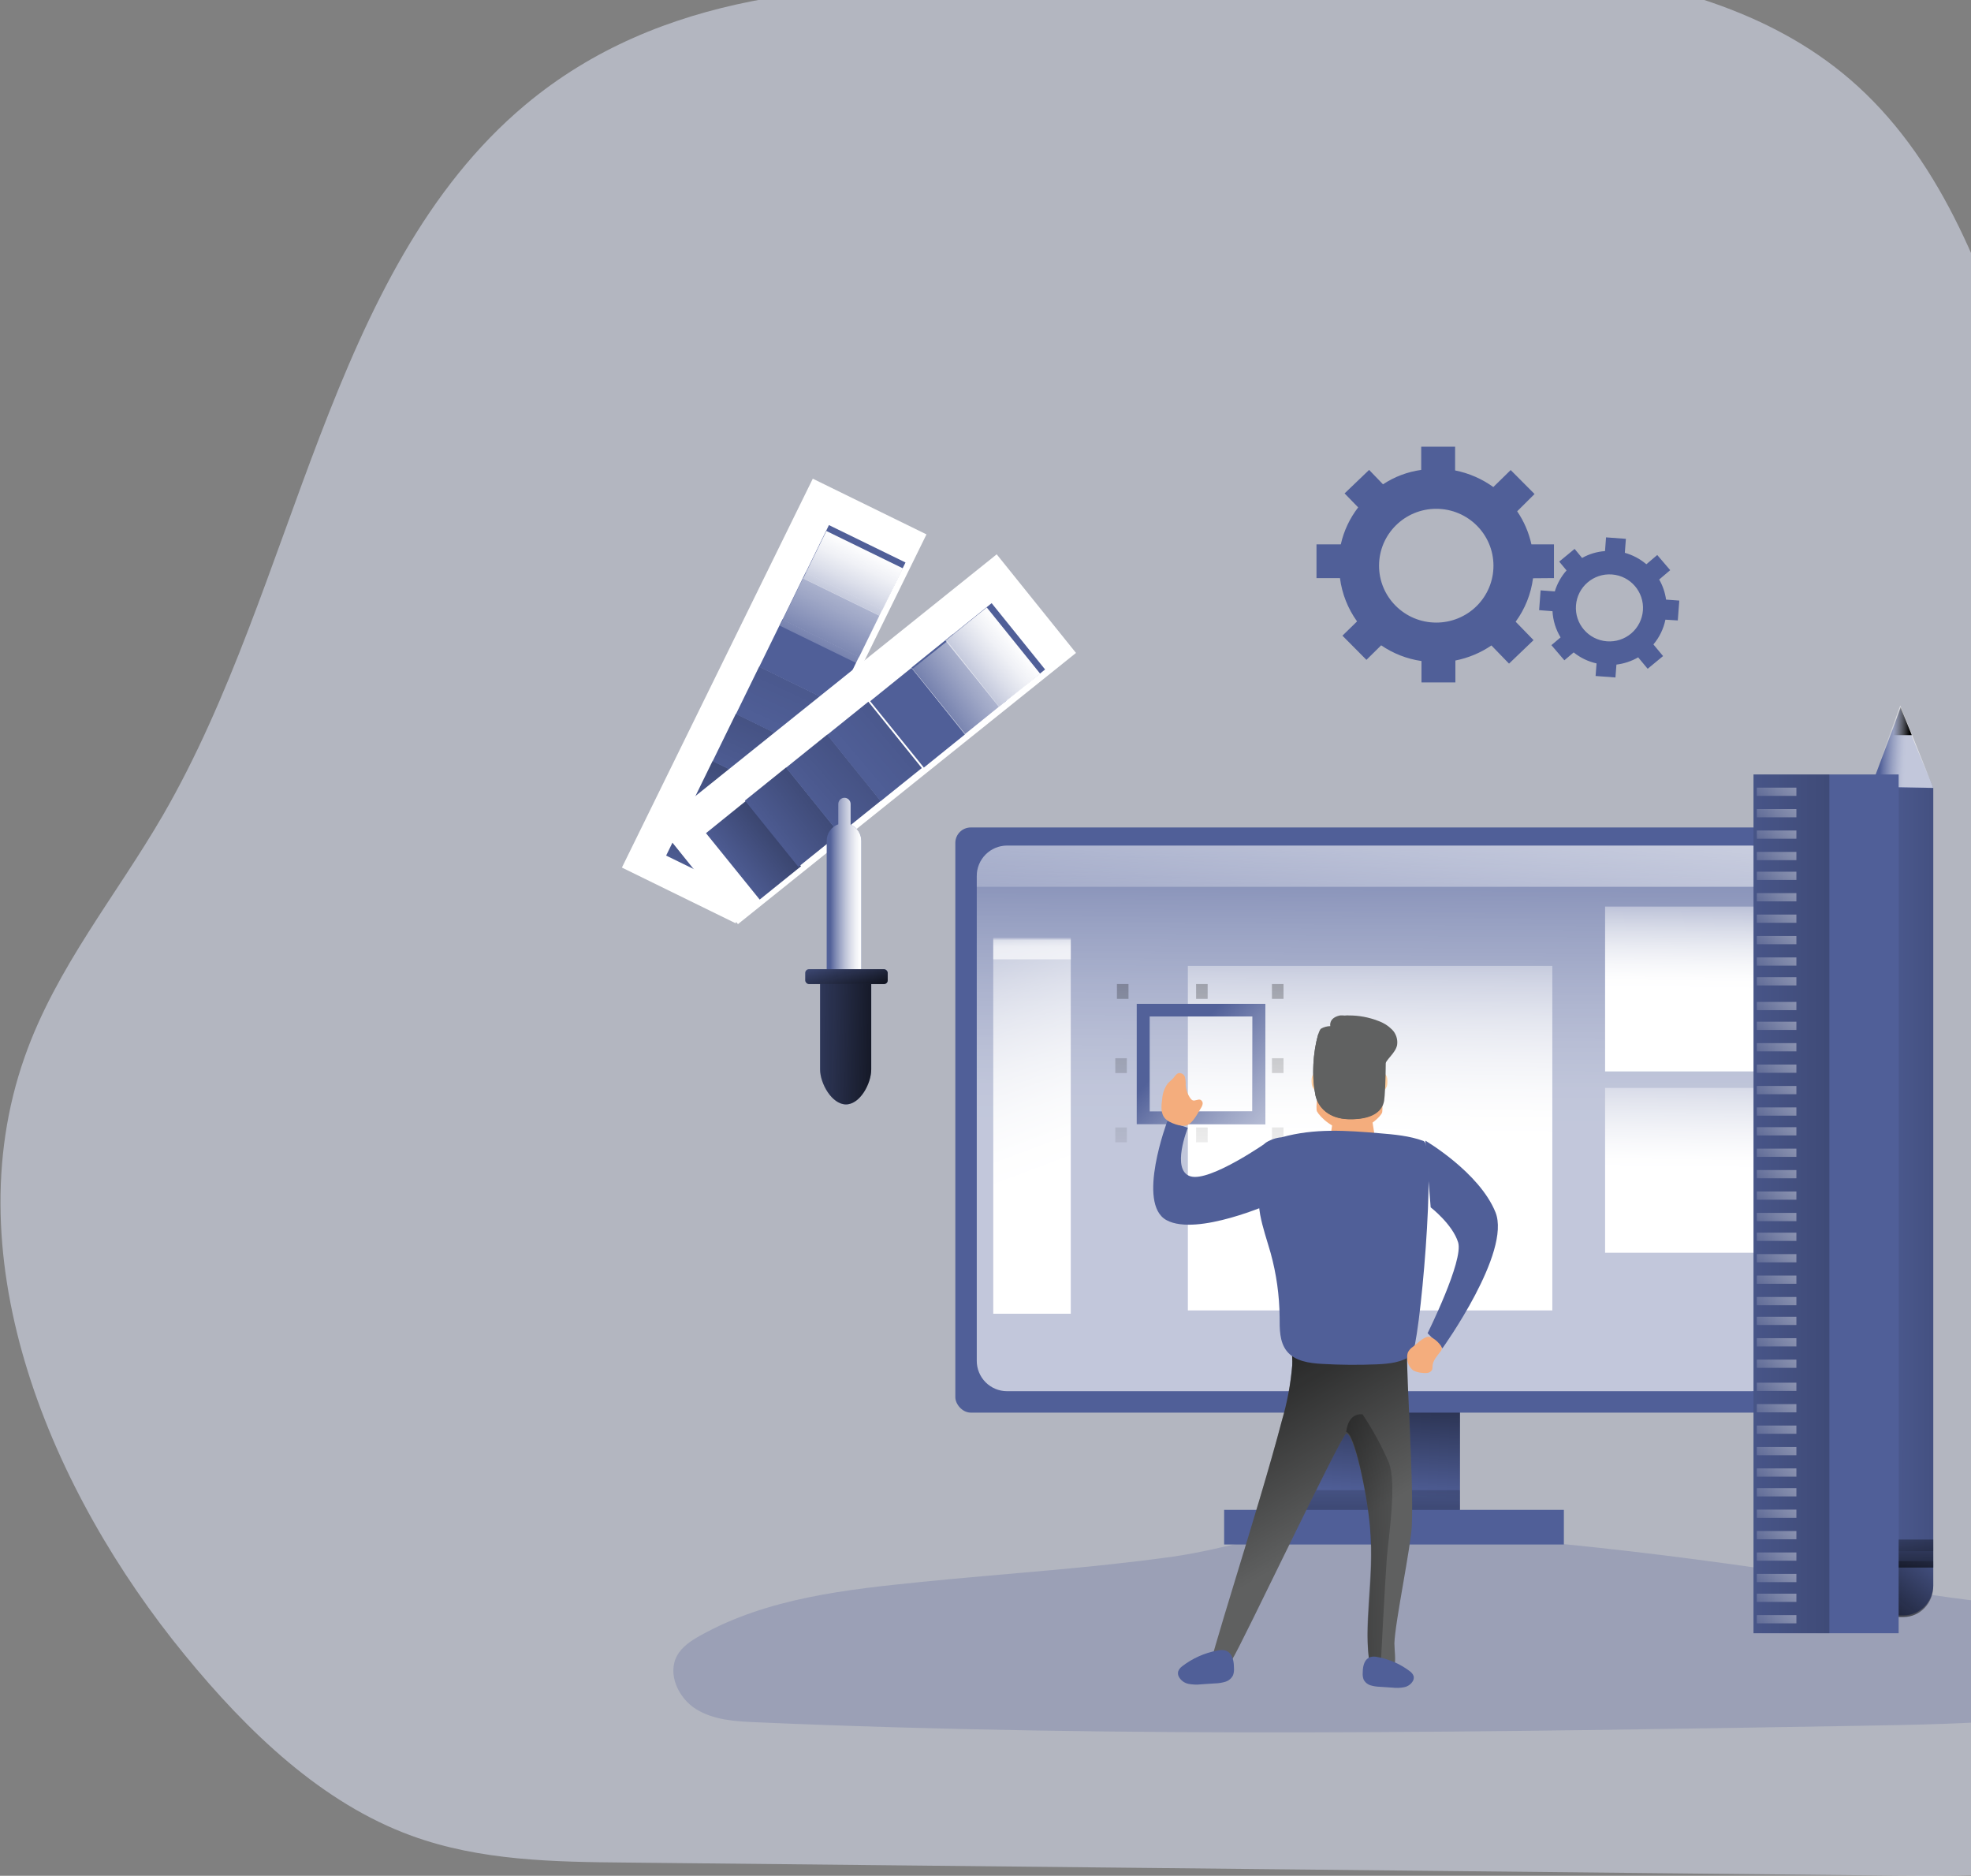 <svg width="1196" height="1138" viewBox="0 0 1196 1138" fill="none" xmlns="http://www.w3.org/2000/svg">
<rect x="0" y="0" width="1196" height="1138" fill="#808080" stroke="none"/>
<path opacity="0.5" d="M318.635 63.694C198.697 164.217 180.111 354.298 98.881 494.527C70.604 543.322 34.067 586.992 15.004 641.123C-28.762 765.026 31.472 905.572 112.093 1003.98C150.536 1050.93 195.44 1093.94 249.77 1113.72C291.55 1128.94 336.348 1129.57 380.325 1129.97L1150.79 1137.9C1236.81 1138.77 1332.39 1135.62 1394.24 1069.21C1436.87 1023.48 1454.18 956.692 1468.88 892.944C1486.93 814.613 1503.3 729.546 1475.2 654.94C1443.11 569.582 1361.96 521.21 1311.55 447.555C1229.74 328.223 1231.62 147.731 1127.44 52.466C1078.8 8.004 1014.62 -9.432 952.083 -18.15C834.184 -34.609 722.506 -3.541 606.725 -7.873C507.756 -11.572 400.739 -5.126 318.635 63.694Z" fill="#E7ECFF"/>
<path opacity="0.24" d="M560.078 959.613C513.629 964.283 465.755 969.419 424.881 992.264C419.41 995.328 413.856 998.942 410.837 1004.46C404.78 1015.55 411.655 1030.18 422.324 1036.86C432.993 1043.53 446.156 1044.29 458.712 1044.84C682.279 1054.59 906.181 1050.76 1129.94 1046.96C1194.92 1045.86 1260.92 1044.59 1323.19 1025.72C1334.39 1022.34 1346.69 1017.26 1350.9 1006.21C1356.42 991.757 1343.84 975.737 1329.17 971.236C1314.5 966.735 1298.84 970.095 1283.66 972.06C1230.97 978.886 1177.81 968.446 1125.35 960.099C1022.64 943.784 916.075 930.512 812.047 928.039C776.581 927.215 746.293 939.515 711.582 944.376C661.465 951.434 610.467 954.541 560.078 959.613Z" fill="#505F98"/>
<path d="M377.369 526.326L493.198 290.408L562.185 324.19L446.355 560.108L377.369 526.326Z" fill="white"/>
<path d="M404.214 519.055L418.327 490.22L464.792 512.903L450.678 541.738L404.214 519.055Z" fill="#505F98"/>
<path d="M404.214 519.055L418.327 490.22L464.792 512.903L450.678 541.738L404.214 519.055Z" fill="url(#paint0_linear_108_1327)"/>
<path d="M418.329 490.445L432.443 461.61L478.907 484.293L464.794 513.128L418.329 490.445Z" fill="#505F98"/>
<path d="M418.329 490.445L432.443 461.61L478.907 484.293L464.794 513.128L418.329 490.445Z" fill="url(#paint1_linear_108_1327)"/>
<path d="M432.426 461.826L446.54 432.991L493.004 455.674L478.89 484.509L432.426 461.826Z" fill="#505F98"/>
<path d="M432.426 461.826L446.54 432.991L493.004 455.674L478.89 484.509L432.426 461.826Z" fill="url(#paint2_linear_108_1327)"/>
<path d="M446.563 433.237L460.676 404.402L507.14 427.085L493.027 455.92L446.563 433.237Z" fill="#505F98"/>
<path d="M446.563 433.237L460.676 404.402L507.14 427.085L493.027 455.92L446.563 433.237Z" fill="url(#paint3_linear_108_1327)"/>
<path d="M460.668 404.599L474.782 375.764L521.246 398.447L507.133 427.282L460.668 404.599Z" fill="#505F98"/>
<path d="M474.784 376.01L488.897 347.175L535.362 369.858L521.248 398.693L474.784 376.01Z" fill="#505F98"/>
<path d="M488.881 347.391L502.994 318.556L549.458 341.239L535.345 370.074L488.881 347.391Z" fill="#505F98"/>
<path d="M473.196 379.598L487.309 350.763L533.774 373.446L519.66 402.281L473.196 379.598Z" fill="url(#paint4_linear_108_1327)"/>
<path d="M487.321 350.97L501.434 322.135L547.898 344.817L533.785 373.652L487.321 350.97Z" fill="url(#paint5_linear_108_1327)"/>
<rect x="787.837" y="844" width="98.068" height="82" fill="#505F98"/>
<rect x="787.837" y="844" width="98.068" height="82" fill="url(#paint6_linear_108_1327)"/>
<rect x="579.693" y="502" width="518.359" height="355" rx="9.37" fill="#505F98"/>
<path opacity="0.65" d="M1081.04 531.438V825.562C1081.06 830.443 1079.13 835.129 1075.69 838.588C1072.25 842.047 1067.58 843.994 1062.7 844H611.039C606.165 843.989 601.494 842.04 598.056 838.582C594.617 835.125 592.691 830.441 592.702 825.562V531.438C592.691 526.559 594.617 521.875 598.056 518.418C601.494 514.96 606.165 513.011 611.039 513H1062.7C1067.58 513.006 1072.25 514.953 1075.69 518.412C1079.13 521.871 1081.06 526.557 1081.04 531.438Z" fill="url(#paint7_linear_108_1327)"/>
<rect x="742.806" y="916" width="206.143" height="21" fill="#505F98"/>
<rect x="787.837" y="904" width="98.068" height="12" fill="url(#paint8_linear_108_1327)"/>
<path fill-rule="evenodd" clip-rule="evenodd" d="M942.945 330.241V350.715L930.235 350.819C928.999 360.346 925.375 369.41 919.697 377.181L930.552 388.351L915.672 402.6L904.986 391.578C898.397 396.062 890.962 399.17 883.13 400.714V414H862.559V401.029C853.774 399.76 845.402 396.497 838.089 391.494L829.153 400.316L814.589 385.647L823.462 376.993C817.876 369.219 814.313 360.191 813.092 350.715H798.845V330.241H813.598C815.427 322.093 819.024 314.441 824.136 307.819L815.896 299.332L830.776 285.082L839.206 293.82C846.176 289.214 854.1 286.228 862.39 285.082V271H882.961V285.396C891.33 287.055 899.239 290.493 906.145 295.476L916.683 285.166L931.163 299.709L920.625 310.187C924.756 316.267 927.689 323.073 929.266 330.241H942.945ZM836.803 343.15C836.78 362.211 852.303 377.682 871.474 377.705C880.686 377.733 889.529 374.113 896.051 367.644C902.572 361.176 906.235 352.392 906.229 343.233C906.253 324.172 890.73 308.701 871.559 308.678C852.387 308.655 836.827 324.088 836.803 343.15Z" fill="#505F98"/>
<path fill-rule="evenodd" clip-rule="evenodd" d="M1019 364.354L1018.08 376.396L1010.57 375.938C1009.44 381.475 1006.94 386.641 1003.28 390.958L1009.15 398.021L999.798 405.729L994.039 398.792C989.984 401.13 985.498 402.625 980.85 403.188L980.245 411L968.204 410.104L968.788 402.479C963.703 401.344 958.947 399.056 954.89 395.792L949.256 400.583L941.388 391.396L946.96 386.688C944.032 381.876 942.346 376.414 942.056 370.792L933.938 370.167L934.836 358.146L943.454 358.792C944.878 354.085 947.305 349.743 950.57 346.062L946.125 340.708L955.474 333L960.003 338.5C964.274 336.095 969.029 334.672 973.922 334.333L974.548 326L986.589 326.896L985.942 335.375C990.749 336.714 995.207 339.081 999.005 342.312L1005.62 336.708L1013.47 345.896L1006.79 351.583C1008.96 355.339 1010.37 359.477 1010.96 363.771L1019 364.354ZM956.3 367.243C955.445 378.436 963.837 388.203 975.049 389.062C980.443 389.487 985.784 387.747 989.889 384.228C993.994 380.708 996.524 375.7 996.919 370.312C997.761 359.119 989.358 349.361 978.146 348.514C966.934 347.666 957.155 356.05 956.3 367.243Z" fill="#505F98"/>
<path d="M1173.1 477.966V961.819C1173.07 971.846 1165.02 979.966 1155.09 980H1153.01C1143.09 979.954 1135.08 971.827 1135.08 961.819V477.966L1153.16 430L1173.1 477.966Z" fill="#505F98"/>
<rect x="1152.09" y="478" width="21.015" height="463" fill="url(#paint9_linear_108_1327)"/>
<path opacity="0.65" d="M1173.1 478L1135.08 477.269L1146.8 445.204L1153.08 428L1159.98 445.204L1173.1 478Z" fill="url(#paint10_linear_108_1327)"/>
<path d="M1160.09 446H1147.09L1153.28 429L1160.09 446Z" fill="url(#paint11_linear_108_1327)"/>
<rect x="1133.08" y="934" width="40.028" height="17" fill="url(#paint12_linear_108_1327)"/>
<path d="M1173.1 947V962.38C1173.07 972.649 1165.02 980.965 1155.09 981H1153.01C1143.09 980.953 1135.08 972.63 1135.08 962.38V947H1173.1Z" fill="url(#paint13_linear_108_1327)"/>
<path d="M1081.04 531.513V538H592.702V531.513C592.691 526.614 594.617 521.912 598.056 518.44C601.495 514.968 606.166 513.011 611.041 513H1062.7C1067.58 513.006 1072.25 514.961 1075.69 518.434C1079.13 521.907 1081.06 526.613 1081.04 531.513Z" fill="url(#paint14_linear_108_1327)"/>
<rect x="602.709" y="570" width="47.033" height="227" fill="url(#paint15_linear_108_1327)"/>
<rect x="720.791" y="586" width="221.153" height="209" fill="url(#paint16_linear_108_1327)"/>
<rect x="771.826" y="684" width="7.005" height="9" fill="url(#paint17_linear_108_1327)"/>
<rect x="771.826" y="642" width="7.005" height="9" fill="url(#paint18_linear_108_1327)"/>
<rect x="676.76" y="684" width="7.005" height="9" fill="url(#paint19_linear_108_1327)"/>
<rect x="676.76" y="642" width="7.005" height="9" fill="url(#paint20_linear_108_1327)"/>
<rect x="771.826" y="597" width="7.005" height="9" fill="url(#paint21_linear_108_1327)"/>
<rect x="677.761" y="597" width="7.005" height="9" fill="url(#paint22_linear_108_1327)"/>
<rect x="725.794" y="597" width="7.005" height="9" fill="url(#paint23_linear_108_1327)"/>
<rect x="725.794" y="684" width="7.005" height="9" fill="url(#paint24_linear_108_1327)"/>
<path fill-rule="evenodd" clip-rule="evenodd" d="M689.769 682H767.823V609H689.769V682ZM759.961 674.282H697.631V616.656H759.961V674.282Z" fill="#505F98"/>
<path fill-rule="evenodd" clip-rule="evenodd" d="M689.769 682H767.823V609H689.769V682ZM759.961 674.282H697.631V616.656H759.961V674.282Z" fill="url(#paint25_linear_108_1327)"/>
<rect x="973.966" y="550" width="100.069" height="100" fill="url(#paint26_linear_108_1327)"/>
<rect x="973.966" y="660" width="100.069" height="100" fill="url(#paint27_linear_108_1327)"/>
<rect opacity="0.65" x="602.709" y="569" width="47.033" height="13" fill="url(#paint28_linear_108_1327)"/>
<path d="M399.673 500.827L604.801 336.293L652.914 396.118L447.785 560.652L399.673 500.827Z" fill="white"/>
<path d="M428.396 505.455L453.464 485.235L486.046 525.522L460.979 545.742L428.396 505.455Z" fill="#505F98"/>
<path d="M428.396 505.455L453.464 485.235L486.046 525.522L460.979 545.742L428.396 505.455Z" fill="url(#paint29_linear_108_1327)"/>
<path d="M452.014 485.689L477.047 465.56L509.481 505.79L484.449 525.919L452.014 485.689Z" fill="#505F98"/>
<path d="M452.014 485.689L477.047 465.56L509.481 505.79L484.449 525.919L452.014 485.689Z" fill="url(#paint30_linear_108_1327)"/>
<path d="M476.958 465.761L501.99 445.633L534.425 485.863L509.393 505.991L476.958 465.761Z" fill="#505F98"/>
<path d="M476.958 465.761L501.99 445.633L534.425 485.863L509.393 505.991L476.958 465.761Z" fill="url(#paint31_linear_108_1327)"/>
<path d="M501.886 445.847L526.918 425.718L559.353 465.948L534.321 486.077L501.886 445.847Z" fill="#505F98"/>
<path d="M501.886 445.847L526.918 425.718L559.353 465.948L534.321 486.077L501.886 445.847Z" fill="url(#paint32_linear_108_1327)"/>
<path d="M528.006 425.389L553.073 405.169L585.656 445.456L560.588 465.676L528.006 425.389Z" fill="#505F98"/>
<path d="M553.086 404.99L578.153 384.77L610.736 425.057L585.668 445.277L553.086 404.99Z" fill="#505F98"/>
<path d="M576.693 386.051L601.726 365.923L634.161 406.153L609.128 426.281L576.693 386.051Z" fill="#505F98"/>
<path d="M606.712 429.218L585.613 446L553.675 405.782L574.774 389L606.712 429.218Z" fill="url(#paint33_linear_108_1327)"/>
<path d="M573.736 388.648L598.768 368.519L631.203 408.749L606.171 428.878L573.736 388.648Z" fill="url(#paint34_linear_108_1327)"/>
<path d="M522.653 510.15V633H501.639V510.15C501.639 505.61 504.457 501.57 508.657 500.089V487.825C508.657 485.712 510.333 484 512.4 484C514.468 484 516.144 485.712 516.144 487.825V500.297C520.063 501.935 522.632 505.823 522.653 510.15Z" fill="#505F98"/>
<path d="M522.653 510.15V633H501.639V510.15C501.639 505.61 504.457 501.57 508.657 500.089V487.825C508.657 485.712 510.333 484 512.4 484C514.468 484 516.144 485.712 516.144 487.825V500.297C520.063 501.935 522.632 505.823 522.653 510.15Z" fill="url(#paint35_linear_108_1327)"/>
<rect x="488.63" y="588" width="50.035" height="9" rx="2.245" fill="#505F98"/>
<path d="M513.336 670C504.763 670 497.636 657.185 497.636 648.634V592H528.658V648.634C528.658 657.185 521.887 670 513.336 670Z" fill="#505F98"/>
<rect x="488.63" y="588" width="50.035" height="9" rx="2.245" fill="url(#paint36_linear_108_1327)"/>
<path d="M513.336 670C504.763 670 497.636 657.366 497.636 648.937V597H528.658V648.937C528.658 657.366 521.887 670 513.336 670Z" fill="url(#paint37_linear_108_1327)"/>
<path d="M713.428 730C712.754 726.436 712.329 721.39 713.623 721.043C716.351 720.275 713.428 730 713.428 730Z" fill="#28353D"/>
<path d="M856.687 925.507C856.201 938.102 846.439 984.388 846.122 997.004C846.122 1001.2 847.242 1007.65 845.889 1011.7C843.1 1020.28 833.211 1019.11 831.922 1014.05L831.436 1011.53C826.85 987.012 834.225 959.198 831.436 927.186C829.766 907.643 821.99 869.963 816.898 869.711C814.214 869.711 752.957 998.851 747.632 1006.81C745.011 1010.82 737.637 1010.19 734.066 1013.42C730.495 1016.65 763.818 915.515 777.785 862.07C781.043 851.039 783.167 839.709 784.124 828.252C784.505 821.64 782.37 819.415 788.477 817.463C792.703 816.119 798.557 816.497 803.078 816.182C808.002 815.804 853.792 815.72 853.792 818.953C853.348 836.502 857.87 896.412 856.687 925.507Z" fill="#606161"/>
<path d="M856.687 925.507C856.201 938.102 846.439 984.388 846.122 997.004C846.122 1001.2 847.242 1007.65 845.889 1011.7C843.1 1020.28 833.211 1019.11 831.922 1014.05L831.436 1011.53C826.85 987.012 834.225 959.198 831.436 927.186C829.766 907.643 821.99 869.963 816.898 869.711C814.214 869.711 752.957 998.851 747.632 1006.81C745.011 1010.82 737.637 1010.19 734.066 1013.42C730.495 1016.65 763.818 915.515 777.785 862.07C781.043 851.039 783.167 839.709 784.124 828.252C784.505 821.64 782.37 819.415 788.477 817.463C792.703 816.119 798.557 816.497 803.078 816.182C808.002 815.804 853.792 815.72 853.792 818.953C853.348 836.502 857.87 896.412 856.687 925.507Z" fill="url(#paint38_linear_108_1327)"/>
<path d="M802.614 657.148C802.229 653.163 800.346 651 798.506 651C796.667 651 795.533 653.12 795.918 657.148C796.005 660.122 798.249 662.597 801.223 663C803.085 663 803.02 661.134 802.614 657.148Z" fill="#FFCD9C"/>
<path d="M835.008 657.159C835.258 653.166 837.095 651 838.994 651C840.893 651 842.124 653.124 841.832 657.159C841.805 660.173 839.56 662.687 836.615 663C834.736 663 834.715 661.152 835.008 657.159Z" fill="#FFCD9C"/>
<path d="M838.732 674.672C838.473 676.777 829.558 686 819.413 686C809.267 686 800.892 677.577 799.122 674.208C797.352 670.839 804.475 627.505 808.598 623.884C812.721 620.262 829.429 622.641 830.832 624.558C834.199 629.085 839.833 666.27 838.732 674.672Z" fill="#F4AD7D"/>
<path d="M834.538 641.977C833.159 642.639 827.743 628.842 826.607 626.525C825.472 624.208 825.654 621.829 827.033 621.167C828.413 620.505 830.441 621.871 831.577 624.167C832.713 626.463 835.897 641.336 834.538 641.977Z" fill="#FFCD9C"/>
<path d="M804.168 640.987C802.737 640.501 806.525 626.179 807.351 623.703C808.177 621.228 810.031 619.599 811.381 620.086C812.731 620.573 813.295 622.984 812.469 625.481C811.643 627.977 805.518 641.474 804.168 640.987Z" fill="#FFCD9C"/>
<path d="M809.845 673H831.608L834.87 693.622C823.014 700.005 816.101 699.301 806.85 692.214L809.845 673Z" fill="#F4AD7D"/>
<path d="M818.859 677.13C818.859 676.75 819.764 676.43 820.86 676.43C821.956 676.43 822.861 676.75 822.861 677.13C822.861 677.51 821.98 677.57 820.86 677.57C819.74 677.57 818.859 677.53 818.859 677.13Z" fill="#F4AD7D"/>
<path d="M839.892 667.808C840.716 662.894 842.06 627.708 838.764 623.051C835.469 618.394 815.741 615.381 812.749 616.108C806.05 617.731 807.221 622.517 807.221 622.517C805.23 622.547 803.28 623.084 801.563 624.076C799.265 625.615 794.43 647.79 798.289 664.56C800.023 672.102 806.852 678.66 818.646 678.981C833.171 679.365 838.895 673.896 839.892 667.808Z" fill="#606161"/>
<path d="M812.831 617.762C814.39 616.448 816.41 615.828 818.43 616.041C824.563 616.008 830.647 617.14 836.365 619.376C839.535 620.488 842.414 622.311 844.785 624.708C847.172 627.173 848.271 630.627 847.753 634.034C846.7 639.047 841.438 642.148 839.712 646.97C838.322 650.837 839.312 654.575 839.354 658.463C839.382 661.606 839.156 664.746 838.68 667.852C837.712 673.906 832.176 679.344 817.967 678.983C806.516 678.664 799.885 672.143 798.201 664.644C795.921 652.198 796.519 639.389 799.948 627.215C806.12 628.648 812.434 629.361 818.767 629.339C825.482 629.395 832.178 628.611 838.701 627.002C839.817 633.503 839.796 646.524 839.438 656.253" fill="#606161"/>
<path d="M777.702 689.954C774.268 690.241 770.96 691.384 768.077 693.28C763.139 697.171 762.764 704.43 762.848 710.748C762.678 719.501 763.285 728.252 764.66 736.897C766.139 744.826 768.827 752.441 771.035 760.202C774.516 772.831 776.344 785.862 776.473 798.966C776.473 806.162 776.348 814.07 780.827 819.697C785.723 825.806 794.39 826.998 802.182 827.438C813.245 828.086 824.349 828.17 835.412 827.709C842.829 827.375 850.725 826.643 856.6 822.082C861.288 818.442 872.267 695.288 863.746 692.171C855.225 689.054 846.058 688.259 837.016 687.506C816.745 685.791 797.661 684.431 777.702 689.954Z" fill="#505F98"/>
<path d="M841.521 945.291C840.435 959.255 837.843 1010 837.843 1010L831.238 1009.77C826.702 985.39 833.997 957.732 831.238 925.899C829.586 906.465 821.895 868.996 816.857 868.746C818.362 856.221 826.827 858.1 826.827 858.1C832.984 867.294 838.294 877.026 842.692 887.178C847.729 900.37 842.629 931.263 841.521 945.291Z" fill="url(#paint39_linear_108_1327)"/>
<path d="M717.164 1011.02C716.133 1011.79 715.35 1012.83 714.913 1014.03C714.678 1015.01 714.773 1016.04 715.184 1016.97C716.35 1019.33 718.56 1021.02 721.168 1021.55C723.744 1022.04 726.383 1022.13 728.987 1021.82L737.328 1021.26C739.45 1021.21 741.555 1020.87 743.583 1020.26C745.614 1019.63 747.289 1018.2 748.212 1016.31C748.704 1014.92 748.895 1013.44 748.775 1011.97C748.775 1005.16 746.357 999.634 738.808 1001.3C730.902 1002.77 723.474 1006.1 717.164 1011.02Z" fill="#505F98"/>
<path d="M855.703 1014.06C856.65 1014.76 857.369 1015.71 857.77 1016.8C857.984 1017.68 857.9 1018.61 857.53 1019.45C856.468 1021.58 854.438 1023.11 852.047 1023.58C849.69 1024.04 847.273 1024.12 844.888 1023.83L837.316 1023.33C835.39 1023.28 833.478 1022.98 831.636 1022.43C829.779 1021.86 828.25 1020.57 827.415 1018.85C826.967 1017.59 826.789 1016.26 826.893 1014.93C826.893 1008.79 829.069 1003.72 836.01 1005.29C843.206 1006.62 849.964 1009.63 855.703 1014.06Z" fill="#505F98"/>
<path d="M864.891 692C864.891 692 897.606 711.163 907.432 735.389C917.257 759.614 875.252 818 875.252 818L866.263 808.814C866.263 808.814 888.188 764.759 884.799 753.74C881.409 742.721 868.13 732.452 868.13 732.452L864.891 692Z" fill="#505F98"/>
<path d="M771.826 729.859C771.826 729.859 726.338 750.24 707.853 740.238C689.368 730.237 708.398 680 708.398 680L720.777 684.202C720.777 684.202 710.433 709.815 722.267 713.618C734.101 717.421 769.56 692.438 769.56 692.438L771.826 729.859Z" fill="#505F98"/>
<path d="M857.466 816.976C856.158 817.826 855.097 818.968 854.381 820.297C853.952 821.425 853.797 822.629 853.928 823.819C853.849 826.709 855.163 829.479 857.51 831.367C859.158 832.25 861.005 832.76 862.903 832.857C864.066 833.048 865.256 833.048 866.419 832.857C867.606 832.646 868.597 831.888 869.051 830.844C869.206 830.183 869.271 829.507 869.245 828.831C869.396 825.51 871.899 822.793 873.97 820.076C874.47 819.551 874.793 818.9 874.897 818.204C874.885 817.434 874.597 816.69 874.078 816.091C872.675 814.199 869.202 810.717 866.419 811.018C863.636 811.32 859.624 815.326 857.466 816.976Z" fill="#F4AD7D"/>
<path d="M728.585 672.435C729.178 671.611 729.582 670.679 729.772 669.698C729.923 668.683 729.386 667.687 728.431 667.211C726.915 666.647 725.114 668.13 723.62 667.504C723.114 667.235 722.69 666.846 722.389 666.375C720.625 663.945 719.613 661.093 719.467 658.143C719.553 656.571 719.405 654.995 719.028 653.463C718.583 651.886 717 650.849 715.293 651.018C713.886 651.331 713.095 652.689 712.217 653.776C711.338 654.863 709.58 656.158 708.437 657.516C706.487 660.307 705.37 663.55 705.208 666.898C704.592 671.077 704.197 675.861 707.273 678.87C709.646 681.189 716.874 683.927 720.192 682.694C723.861 681.315 726.74 675.444 728.585 672.435Z" fill="#F4AD7D"/>
<rect x="1064.03" y="469.837" width="88.061" height="521" fill="#505F98"/>
<rect x="1064.03" y="469.837" width="46.032" height="521" fill="url(#paint40_linear_108_1327)"/>
<rect opacity="0.65" x="1066.03" y="477.837" width="24.017" height="5" fill="url(#paint41_linear_108_1327)"/>
<rect opacity="0.65" x="1066.03" y="490.837" width="24.017" height="5" fill="url(#paint42_linear_108_1327)"/>
<rect opacity="0.65" x="1066.03" y="503.837" width="24.017" height="5" fill="url(#paint43_linear_108_1327)"/>
<rect opacity="0.65" x="1066.03" y="516.837" width="24.017" height="5" fill="url(#paint44_linear_108_1327)"/>
<rect opacity="0.65" x="1066.03" y="528.837" width="24.017" height="5" fill="url(#paint45_linear_108_1327)"/>
<rect opacity="0.65" x="1066.03" y="541.837" width="24.017" height="5" fill="url(#paint46_linear_108_1327)"/>
<rect opacity="0.65" x="1066.03" y="554.837" width="24.017" height="5" fill="url(#paint47_linear_108_1327)"/>
<rect opacity="0.65" x="1066.03" y="567.837" width="24.017" height="5" fill="url(#paint48_linear_108_1327)"/>
<rect opacity="0.65" x="1066.03" y="580.837" width="24.017" height="5" fill="url(#paint49_linear_108_1327)"/>
<rect opacity="0.65" x="1066.03" y="592.837" width="24.017" height="5" fill="url(#paint50_linear_108_1327)"/>
<rect opacity="0.65" x="1066.03" y="607.837" width="24.017" height="5" fill="url(#paint51_linear_108_1327)"/>
<rect opacity="0.65" x="1066.03" y="619.837" width="24.017" height="5" fill="url(#paint52_linear_108_1327)"/>
<rect opacity="0.65" x="1066.03" y="632.837" width="24.017" height="5" fill="url(#paint53_linear_108_1327)"/>
<rect opacity="0.65" x="1066.03" y="645.837" width="24.017" height="5" fill="url(#paint54_linear_108_1327)"/>
<rect opacity="0.65" x="1066.03" y="658.837" width="24.017" height="5" fill="url(#paint55_linear_108_1327)"/>
<rect opacity="0.65" x="1066.03" y="671.837" width="24.017" height="5" fill="url(#paint56_linear_108_1327)"/>
<rect opacity="0.65" x="1066.03" y="683.837" width="24.017" height="5" fill="url(#paint57_linear_108_1327)"/>
<rect opacity="0.65" x="1066.03" y="696.837" width="24.017" height="5" fill="url(#paint58_linear_108_1327)"/>
<rect opacity="0.65" x="1066.03" y="709.837" width="24.017" height="5" fill="url(#paint59_linear_108_1327)"/>
<rect opacity="0.65" x="1066.03" y="722.837" width="24.017" height="5" fill="url(#paint60_linear_108_1327)"/>
<rect opacity="0.65" x="1066.03" y="735.837" width="24.017" height="5" fill="url(#paint61_linear_108_1327)"/>
<rect opacity="0.65" x="1066.03" y="747.837" width="24.017" height="5" fill="url(#paint62_linear_108_1327)"/>
<rect opacity="0.65" x="1066.03" y="760.837" width="24.017" height="5" fill="url(#paint63_linear_108_1327)"/>
<rect opacity="0.65" x="1066.03" y="773.837" width="24.017" height="5" fill="url(#paint64_linear_108_1327)"/>
<rect opacity="0.65" x="1066.03" y="786.837" width="24.017" height="5" fill="url(#paint65_linear_108_1327)"/>
<rect opacity="0.65" x="1066.03" y="798.837" width="24.017" height="5" fill="url(#paint66_linear_108_1327)"/>
<rect opacity="0.65" x="1066.03" y="811.837" width="24.017" height="5" fill="url(#paint67_linear_108_1327)"/>
<rect opacity="0.65" x="1066.03" y="824.837" width="24.017" height="5" fill="url(#paint68_linear_108_1327)"/>
<rect opacity="0.65" x="1066.03" y="838.837" width="24.017" height="5" fill="url(#paint69_linear_108_1327)"/>
<rect opacity="0.65" x="1066.03" y="851.837" width="24.017" height="5" fill="url(#paint70_linear_108_1327)"/>
<rect opacity="0.65" x="1066.03" y="864.837" width="24.017" height="5" fill="url(#paint71_linear_108_1327)"/>
<rect opacity="0.65" x="1066.03" y="877.837" width="24.017" height="5" fill="url(#paint72_linear_108_1327)"/>
<rect opacity="0.65" x="1066.03" y="890.837" width="24.017" height="5" fill="url(#paint73_linear_108_1327)"/>
<rect opacity="0.65" x="1066.03" y="902.837" width="24.017" height="5" fill="url(#paint74_linear_108_1327)"/>
<rect opacity="0.65" x="1066.03" y="915.837" width="24.017" height="5" fill="url(#paint75_linear_108_1327)"/>
<rect opacity="0.65" x="1066.03" y="928.837" width="24.017" height="5" fill="url(#paint76_linear_108_1327)"/>
<rect opacity="0.65" x="1066.03" y="941.837" width="24.017" height="5" fill="url(#paint77_linear_108_1327)"/>
<rect opacity="0.65" x="1066.03" y="954.837" width="24.017" height="5" fill="url(#paint78_linear_108_1327)"/>
<rect opacity="0.65" x="1066.03" y="966.837" width="24.017" height="5" fill="url(#paint79_linear_108_1327)"/>
<rect opacity="0.65" x="1066.03" y="979.837" width="24.017" height="5" fill="url(#paint80_linear_108_1327)"/>
<defs>
<linearGradient id="paint0_linear_108_1327" x1="528.402" y1="586.166" x2="593.156" y2="457.6" gradientUnits="userSpaceOnUse">
<stop stop-color="#010101" stop-opacity="0.01"/>
<stop offset="0.95" stop-color="#010101"/>
</linearGradient>
<linearGradient id="paint1_linear_108_1327" x1="583.563" y1="582.365" x2="676.417" y2="400.775" gradientUnits="userSpaceOnUse">
<stop stop-color="#010101" stop-opacity="0.01"/>
<stop offset="0.95" stop-color="#010101"/>
</linearGradient>
<linearGradient id="paint2_linear_108_1327" x1="703.545" y1="591.092" x2="840.899" y2="280.948" gradientUnits="userSpaceOnUse">
<stop stop-color="#010101" stop-opacity="0.01"/>
<stop offset="0.95" stop-color="#010101"/>
</linearGradient>
<linearGradient id="paint3_linear_108_1327" x1="831.379" y1="607.583" x2="1036.31" y2="160.179" gradientUnits="userSpaceOnUse">
<stop stop-color="#010101" stop-opacity="0.01"/>
<stop offset="0.36" stop-color="#010101" stop-opacity="0.36"/>
<stop offset="0.95" stop-color="#010101"/>
</linearGradient>
<linearGradient id="paint4_linear_108_1327" x1="682.726" y1="502.564" x2="799.886" y2="260.969" gradientUnits="userSpaceOnUse">
<stop stop-color="white" stop-opacity="0.01"/>
<stop offset="0.07" stop-color="white" stop-opacity="0.22"/>
<stop offset="0.16" stop-color="white" stop-opacity="0.45"/>
<stop offset="0.25" stop-color="white" stop-opacity="0.65"/>
<stop offset="0.33" stop-color="white" stop-opacity="0.8"/>
<stop offset="0.4" stop-color="white" stop-opacity="0.91"/>
<stop offset="0.46" stop-color="white" stop-opacity="0.98"/>
<stop offset="0.51" stop-color="white"/>
</linearGradient>
<linearGradient id="paint5_linear_108_1327" x1="604.65" y1="449.444" x2="668.846" y2="313.555" gradientUnits="userSpaceOnUse">
<stop stop-color="white" stop-opacity="0.01"/>
<stop offset="0.07" stop-color="white" stop-opacity="0.22"/>
<stop offset="0.16" stop-color="white" stop-opacity="0.45"/>
<stop offset="0.25" stop-color="white" stop-opacity="0.65"/>
<stop offset="0.33" stop-color="white" stop-opacity="0.8"/>
<stop offset="0.4" stop-color="white" stop-opacity="0.91"/>
<stop offset="0.46" stop-color="white" stop-opacity="0.98"/>
<stop offset="0.51" stop-color="white"/>
</linearGradient>
<linearGradient id="paint6_linear_108_1327" x1="909.972" y1="912.322" x2="920.393" y2="785.584" gradientUnits="userSpaceOnUse">
<stop stop-color="#010101" stop-opacity="0.01"/>
<stop offset="0.95" stop-color="#010101"/>
</linearGradient>
<linearGradient id="paint7_linear_108_1327" x1="508.259" y1="449.517" x2="505.544" y2="899.071" gradientUnits="userSpaceOnUse">
<stop stop-color="white" stop-opacity="0.01"/>
<stop offset="0.07" stop-color="white" stop-opacity="0.22"/>
<stop offset="0.16" stop-color="white" stop-opacity="0.45"/>
<stop offset="0.25" stop-color="white" stop-opacity="0.65"/>
<stop offset="0.33" stop-color="white" stop-opacity="0.8"/>
<stop offset="0.4" stop-color="white" stop-opacity="0.91"/>
<stop offset="0.46" stop-color="white" stop-opacity="0.98"/>
<stop offset="0.51" stop-color="white"/>
</linearGradient>
<linearGradient id="paint8_linear_108_1327" x1="254.605" y1="887.073" x2="254.705" y2="1029.31" gradientUnits="userSpaceOnUse">
<stop stop-color="#010101" stop-opacity="0.01"/>
<stop offset="0.95" stop-color="#010101"/>
</linearGradient>
<linearGradient id="paint9_linear_108_1327" x1="1131.1" y1="4080.09" x2="1437.29" y2="4080.14" gradientUnits="userSpaceOnUse">
<stop stop-color="#010101" stop-opacity="0.01"/>
<stop offset="0.95" stop-color="#010101"/>
</linearGradient>
<linearGradient id="paint10_linear_108_1327" x1="1140.49" y1="472.349" x2="1170.83" y2="473.669" gradientUnits="userSpaceOnUse">
<stop stop-color="white" stop-opacity="0.01"/>
<stop offset="0.07" stop-color="white" stop-opacity="0.22"/>
<stop offset="0.16" stop-color="white" stop-opacity="0.45"/>
<stop offset="0.25" stop-color="white" stop-opacity="0.65"/>
<stop offset="0.33" stop-color="white" stop-opacity="0.8"/>
<stop offset="0.4" stop-color="white" stop-opacity="0.91"/>
<stop offset="0.46" stop-color="white" stop-opacity="0.98"/>
<stop offset="0.51" stop-color="white"/>
</linearGradient>
<linearGradient id="paint11_linear_108_1327" x1="1148.95" y1="444.191" x2="1159.31" y2="444.64" gradientUnits="userSpaceOnUse">
<stop stop-color="#010101" stop-opacity="0.01"/>
<stop offset="0.95" stop-color="#010101"/>
</linearGradient>
<linearGradient id="paint12_linear_108_1327" x1="1072.32" y1="914.811" x2="1072.63" y2="982.818" gradientUnits="userSpaceOnUse">
<stop stop-color="#010101" stop-opacity="0.01"/>
<stop offset="0.95" stop-color="#010101"/>
</linearGradient>
<linearGradient id="paint13_linear_108_1327" x1="1141.12" y1="905.281" x2="1082.78" y2="977.558" gradientUnits="userSpaceOnUse">
<stop stop-color="#010101" stop-opacity="0.01"/>
<stop offset="0.95" stop-color="#010101"/>
</linearGradient>
<linearGradient id="paint14_linear_108_1327" x1="1407.02" y1="632.966" x2="1441.2" y2="225.855" gradientUnits="userSpaceOnUse">
<stop stop-color="white" stop-opacity="0.01"/>
<stop offset="0.07" stop-color="white" stop-opacity="0.22"/>
<stop offset="0.16" stop-color="white" stop-opacity="0.45"/>
<stop offset="0.25" stop-color="white" stop-opacity="0.65"/>
<stop offset="0.33" stop-color="white" stop-opacity="0.8"/>
<stop offset="0.4" stop-color="white" stop-opacity="0.91"/>
<stop offset="0.46" stop-color="white" stop-opacity="0.98"/>
<stop offset="0.51" stop-color="white"/>
</linearGradient>
<linearGradient id="paint15_linear_108_1327" x1="580.138" y1="522.87" x2="718.145" y2="891.142" gradientUnits="userSpaceOnUse">
<stop stop-color="white" stop-opacity="0.01"/>
<stop offset="0.07" stop-color="white" stop-opacity="0.22"/>
<stop offset="0.16" stop-color="white" stop-opacity="0.45"/>
<stop offset="0.25" stop-color="white" stop-opacity="0.65"/>
<stop offset="0.33" stop-color="white" stop-opacity="0.8"/>
<stop offset="0.4" stop-color="white" stop-opacity="0.91"/>
<stop offset="0.46" stop-color="white" stop-opacity="0.98"/>
<stop offset="0.51" stop-color="white"/>
</linearGradient>
<linearGradient id="paint16_linear_108_1327" x1="683.668" y1="545.99" x2="680.343" y2="828.698" gradientUnits="userSpaceOnUse">
<stop stop-color="white" stop-opacity="0.01"/>
<stop offset="0.07" stop-color="white" stop-opacity="0.22"/>
<stop offset="0.16" stop-color="white" stop-opacity="0.45"/>
<stop offset="0.25" stop-color="white" stop-opacity="0.65"/>
<stop offset="0.33" stop-color="white" stop-opacity="0.8"/>
<stop offset="0.4" stop-color="white" stop-opacity="0.91"/>
<stop offset="0.46" stop-color="white" stop-opacity="0.98"/>
<stop offset="0.51" stop-color="white"/>
</linearGradient>
<linearGradient id="paint17_linear_108_1327" x1="999.503" y1="737.704" x2="1018.69" y2="159.785" gradientUnits="userSpaceOnUse">
<stop stop-color="#010101" stop-opacity="0.01"/>
<stop offset="0.95" stop-color="#010101"/>
</linearGradient>
<linearGradient id="paint18_linear_108_1327" x1="998.651" y1="738.045" x2="1017.84" y2="160.125" gradientUnits="userSpaceOnUse">
<stop stop-color="#010101" stop-opacity="0.01"/>
<stop offset="0.95" stop-color="#010101"/>
</linearGradient>
<linearGradient id="paint19_linear_108_1327" x1="904.472" y1="735.354" x2="923.688" y2="157.435" gradientUnits="userSpaceOnUse">
<stop stop-color="#010101" stop-opacity="0.01"/>
<stop offset="0.95" stop-color="#010101"/>
</linearGradient>
<linearGradient id="paint20_linear_108_1327" x1="903.62" y1="735.694" x2="922.836" y2="157.776" gradientUnits="userSpaceOnUse">
<stop stop-color="#010101" stop-opacity="0.01"/>
<stop offset="0.95" stop-color="#010101"/>
</linearGradient>
<linearGradient id="paint21_linear_108_1327" x1="997.712" y1="739.545" x2="1016.93" y2="161.627" gradientUnits="userSpaceOnUse">
<stop stop-color="#010101" stop-opacity="0.01"/>
<stop offset="0.95" stop-color="#010101"/>
</linearGradient>
<linearGradient id="paint22_linear_108_1327" x1="903.682" y1="737.236" x2="922.87" y2="159.317" gradientUnits="userSpaceOnUse">
<stop stop-color="#010101" stop-opacity="0.01"/>
<stop offset="0.95" stop-color="#010101"/>
</linearGradient>
<linearGradient id="paint23_linear_108_1327" x1="951.672" y1="738.396" x2="970.888" y2="160.499" gradientUnits="userSpaceOnUse">
<stop stop-color="#010101" stop-opacity="0.01"/>
<stop offset="0.95" stop-color="#010101"/>
</linearGradient>
<linearGradient id="paint24_linear_108_1327" x1="953.488" y1="735.843" x2="972.704" y2="157.925" gradientUnits="userSpaceOnUse">
<stop stop-color="#010101" stop-opacity="0.01"/>
<stop offset="0.95" stop-color="#010101"/>
</linearGradient>
<linearGradient id="paint25_linear_108_1327" x1="608.41" y1="750.399" x2="840.643" y2="967.094" gradientUnits="userSpaceOnUse">
<stop stop-color="white" stop-opacity="0.01"/>
<stop offset="0.07" stop-color="white" stop-opacity="0.22"/>
<stop offset="0.16" stop-color="white" stop-opacity="0.45"/>
<stop offset="0.25" stop-color="white" stop-opacity="0.65"/>
<stop offset="0.33" stop-color="white" stop-opacity="0.8"/>
<stop offset="0.4" stop-color="white" stop-opacity="0.91"/>
<stop offset="0.46" stop-color="white" stop-opacity="0.98"/>
<stop offset="0.51" stop-color="white"/>
</linearGradient>
<linearGradient id="paint26_linear_108_1327" x1="957.277" y1="530.864" x2="955.492" y2="666.026" gradientUnits="userSpaceOnUse">
<stop stop-color="white" stop-opacity="0.01"/>
<stop offset="0.07" stop-color="white" stop-opacity="0.22"/>
<stop offset="0.16" stop-color="white" stop-opacity="0.45"/>
<stop offset="0.25" stop-color="white" stop-opacity="0.65"/>
<stop offset="0.33" stop-color="white" stop-opacity="0.8"/>
<stop offset="0.4" stop-color="white" stop-opacity="0.91"/>
<stop offset="0.46" stop-color="white" stop-opacity="0.98"/>
<stop offset="0.51" stop-color="white"/>
</linearGradient>
<linearGradient id="paint27_linear_108_1327" x1="957.277" y1="640.864" x2="955.492" y2="776.026" gradientUnits="userSpaceOnUse">
<stop stop-color="white" stop-opacity="0.01"/>
<stop offset="0.07" stop-color="white" stop-opacity="0.22"/>
<stop offset="0.16" stop-color="white" stop-opacity="0.45"/>
<stop offset="0.25" stop-color="white" stop-opacity="0.65"/>
<stop offset="0.33" stop-color="white" stop-opacity="0.8"/>
<stop offset="0.4" stop-color="white" stop-opacity="0.91"/>
<stop offset="0.46" stop-color="white" stop-opacity="0.98"/>
<stop offset="0.51" stop-color="white"/>
</linearGradient>
<linearGradient id="paint28_linear_108_1327" x1="593.437" y1="566.281" x2="593.42" y2="584.481" gradientUnits="userSpaceOnUse">
<stop stop-color="white" stop-opacity="0.01"/>
<stop offset="0.07" stop-color="white" stop-opacity="0.22"/>
<stop offset="0.16" stop-color="white" stop-opacity="0.45"/>
<stop offset="0.25" stop-color="white" stop-opacity="0.65"/>
<stop offset="0.33" stop-color="white" stop-opacity="0.8"/>
<stop offset="0.4" stop-color="white" stop-opacity="0.91"/>
<stop offset="0.46" stop-color="white" stop-opacity="0.98"/>
<stop offset="0.51" stop-color="white"/>
</linearGradient>
<linearGradient id="paint29_linear_108_1327" x1="512.737" y1="619.052" x2="626.168" y2="529.635" gradientUnits="userSpaceOnUse">
<stop stop-color="#010101" stop-opacity="0.01"/>
<stop offset="0.95" stop-color="#010101"/>
</linearGradient>
<linearGradient id="paint30_linear_108_1327" x1="562.575" y1="638.988" x2="723.852" y2="513.867" gradientUnits="userSpaceOnUse">
<stop stop-color="#010101" stop-opacity="0.01"/>
<stop offset="0.95" stop-color="#010101"/>
</linearGradient>
<linearGradient id="paint31_linear_108_1327" x1="667.519" y1="697.751" x2="923.684" y2="475.028" gradientUnits="userSpaceOnUse">
<stop stop-color="#010101" stop-opacity="0.01"/>
<stop offset="0.95" stop-color="#010101"/>
</linearGradient>
<linearGradient id="paint32_linear_108_1327" x1="776.279" y1="766.865" x2="1151.96" y2="448.45" gradientUnits="userSpaceOnUse">
<stop stop-color="#010101" stop-opacity="0.01"/>
<stop offset="0.36" stop-color="#010101" stop-opacity="0.36"/>
<stop offset="0.95" stop-color="#010101"/>
</linearGradient>
<linearGradient id="paint33_linear_108_1327" x1="624.537" y1="529.751" x2="807.477" y2="398.322" gradientUnits="userSpaceOnUse">
<stop stop-color="white" stop-opacity="0.01"/>
<stop offset="0.07" stop-color="white" stop-opacity="0.22"/>
<stop offset="0.16" stop-color="white" stop-opacity="0.45"/>
<stop offset="0.25" stop-color="white" stop-opacity="0.65"/>
<stop offset="0.33" stop-color="white" stop-opacity="0.8"/>
<stop offset="0.4" stop-color="white" stop-opacity="0.91"/>
<stop offset="0.46" stop-color="white" stop-opacity="0.98"/>
<stop offset="0.51" stop-color="white"/>
</linearGradient>
<linearGradient id="paint34_linear_108_1327" x1="638.151" y1="527.517" x2="754.009" y2="431.658" gradientUnits="userSpaceOnUse">
<stop stop-color="white" stop-opacity="0.01"/>
<stop offset="0.07" stop-color="white" stop-opacity="0.22"/>
<stop offset="0.16" stop-color="white" stop-opacity="0.45"/>
<stop offset="0.25" stop-color="white" stop-opacity="0.65"/>
<stop offset="0.33" stop-color="white" stop-opacity="0.8"/>
<stop offset="0.4" stop-color="white" stop-opacity="0.91"/>
<stop offset="0.46" stop-color="white" stop-opacity="0.98"/>
<stop offset="0.51" stop-color="white"/>
</linearGradient>
<linearGradient id="paint35_linear_108_1327" x1="503.738" y1="693.745" x2="541.923" y2="693.767" gradientUnits="userSpaceOnUse">
<stop stop-color="white" stop-opacity="0.01"/>
<stop offset="0.07" stop-color="white" stop-opacity="0.22"/>
<stop offset="0.16" stop-color="white" stop-opacity="0.45"/>
<stop offset="0.25" stop-color="white" stop-opacity="0.65"/>
<stop offset="0.33" stop-color="white" stop-opacity="0.8"/>
<stop offset="0.4" stop-color="white" stop-opacity="0.91"/>
<stop offset="0.46" stop-color="white" stop-opacity="0.98"/>
<stop offset="0.51" stop-color="white"/>
</linearGradient>
<linearGradient id="paint36_linear_108_1327" x1="430.446" y1="596.2" x2="442.097" y2="634.932" gradientUnits="userSpaceOnUse">
<stop stop-color="#010101" stop-opacity="0.01"/>
<stop offset="0.95" stop-color="#010101"/>
</linearGradient>
<linearGradient id="paint37_linear_108_1327" x1="455.244" y1="744.933" x2="556.146" y2="746.976" gradientUnits="userSpaceOnUse">
<stop stop-color="#010101" stop-opacity="0.01"/>
<stop offset="0.95" stop-color="#010101"/>
</linearGradient>
<linearGradient id="paint38_linear_108_1327" x1="858.015" y1="902.512" x2="761.922" y2="737.732" gradientUnits="userSpaceOnUse">
<stop stop-color="#010101" stop-opacity="0.01"/>
<stop offset="0.95" stop-color="#010101"/>
</linearGradient>
<linearGradient id="paint39_linear_108_1327" x1="859.037" y1="440.892" x2="686.151" y2="445.761" gradientUnits="userSpaceOnUse">
<stop stop-color="#010101" stop-opacity="0.01"/>
<stop offset="0.95" stop-color="#010101"/>
</linearGradient>
<linearGradient id="paint40_linear_108_1327" x1="1022.06" y1="3299.66" x2="1475.72" y2="3299.55" gradientUnits="userSpaceOnUse">
<stop stop-color="#010101" stop-opacity="0.01"/>
<stop offset="0.95" stop-color="#010101"/>
</linearGradient>
<linearGradient id="paint41_linear_108_1327" x1="1068.39" y1="499.587" x2="1172.46" y2="409.805" gradientUnits="userSpaceOnUse">
<stop stop-color="white" stop-opacity="0.01"/>
<stop offset="0.07" stop-color="white" stop-opacity="0.22"/>
<stop offset="0.16" stop-color="white" stop-opacity="0.45"/>
<stop offset="0.25" stop-color="white" stop-opacity="0.65"/>
<stop offset="0.33" stop-color="white" stop-opacity="0.8"/>
<stop offset="0.4" stop-color="white" stop-opacity="0.91"/>
<stop offset="0.46" stop-color="white" stop-opacity="0.98"/>
<stop offset="0.51" stop-color="white"/>
</linearGradient>
<linearGradient id="paint42_linear_108_1327" x1="1068.39" y1="512.587" x2="1172.46" y2="422.805" gradientUnits="userSpaceOnUse">
<stop stop-color="white" stop-opacity="0.01"/>
<stop offset="0.07" stop-color="white" stop-opacity="0.22"/>
<stop offset="0.16" stop-color="white" stop-opacity="0.45"/>
<stop offset="0.25" stop-color="white" stop-opacity="0.65"/>
<stop offset="0.33" stop-color="white" stop-opacity="0.8"/>
<stop offset="0.4" stop-color="white" stop-opacity="0.91"/>
<stop offset="0.46" stop-color="white" stop-opacity="0.98"/>
<stop offset="0.51" stop-color="white"/>
</linearGradient>
<linearGradient id="paint43_linear_108_1327" x1="1068.39" y1="525.608" x2="1172.46" y2="435.826" gradientUnits="userSpaceOnUse">
<stop stop-color="white" stop-opacity="0.01"/>
<stop offset="0.07" stop-color="white" stop-opacity="0.22"/>
<stop offset="0.16" stop-color="white" stop-opacity="0.45"/>
<stop offset="0.25" stop-color="white" stop-opacity="0.65"/>
<stop offset="0.33" stop-color="white" stop-opacity="0.8"/>
<stop offset="0.4" stop-color="white" stop-opacity="0.91"/>
<stop offset="0.46" stop-color="white" stop-opacity="0.98"/>
<stop offset="0.51" stop-color="white"/>
</linearGradient>
<linearGradient id="paint44_linear_108_1327" x1="1068.39" y1="538.608" x2="1172.46" y2="448.826" gradientUnits="userSpaceOnUse">
<stop stop-color="white" stop-opacity="0.01"/>
<stop offset="0.07" stop-color="white" stop-opacity="0.22"/>
<stop offset="0.16" stop-color="white" stop-opacity="0.45"/>
<stop offset="0.25" stop-color="white" stop-opacity="0.65"/>
<stop offset="0.33" stop-color="white" stop-opacity="0.8"/>
<stop offset="0.4" stop-color="white" stop-opacity="0.91"/>
<stop offset="0.46" stop-color="white" stop-opacity="0.98"/>
<stop offset="0.51" stop-color="white"/>
</linearGradient>
<linearGradient id="paint45_linear_108_1327" x1="1068.39" y1="550.608" x2="1172.46" y2="460.826" gradientUnits="userSpaceOnUse">
<stop stop-color="white" stop-opacity="0.01"/>
<stop offset="0.07" stop-color="white" stop-opacity="0.22"/>
<stop offset="0.16" stop-color="white" stop-opacity="0.45"/>
<stop offset="0.25" stop-color="white" stop-opacity="0.65"/>
<stop offset="0.33" stop-color="white" stop-opacity="0.8"/>
<stop offset="0.4" stop-color="white" stop-opacity="0.91"/>
<stop offset="0.46" stop-color="white" stop-opacity="0.98"/>
<stop offset="0.51" stop-color="white"/>
</linearGradient>
<linearGradient id="paint46_linear_108_1327" x1="1068.34" y1="563.587" x2="1172.67" y2="473.865" gradientUnits="userSpaceOnUse">
<stop stop-color="white" stop-opacity="0.01"/>
<stop offset="0.07" stop-color="white" stop-opacity="0.22"/>
<stop offset="0.16" stop-color="white" stop-opacity="0.45"/>
<stop offset="0.25" stop-color="white" stop-opacity="0.65"/>
<stop offset="0.33" stop-color="white" stop-opacity="0.8"/>
<stop offset="0.4" stop-color="white" stop-opacity="0.91"/>
<stop offset="0.46" stop-color="white" stop-opacity="0.98"/>
<stop offset="0.51" stop-color="white"/>
</linearGradient>
<linearGradient id="paint47_linear_108_1327" x1="1068.34" y1="576.587" x2="1172.67" y2="486.865" gradientUnits="userSpaceOnUse">
<stop stop-color="white" stop-opacity="0.01"/>
<stop offset="0.07" stop-color="white" stop-opacity="0.22"/>
<stop offset="0.16" stop-color="white" stop-opacity="0.45"/>
<stop offset="0.25" stop-color="white" stop-opacity="0.65"/>
<stop offset="0.33" stop-color="white" stop-opacity="0.8"/>
<stop offset="0.4" stop-color="white" stop-opacity="0.91"/>
<stop offset="0.46" stop-color="white" stop-opacity="0.98"/>
<stop offset="0.51" stop-color="white"/>
</linearGradient>
<linearGradient id="paint48_linear_108_1327" x1="1068.34" y1="589.587" x2="1172.67" y2="499.865" gradientUnits="userSpaceOnUse">
<stop stop-color="white" stop-opacity="0.01"/>
<stop offset="0.07" stop-color="white" stop-opacity="0.22"/>
<stop offset="0.16" stop-color="white" stop-opacity="0.45"/>
<stop offset="0.25" stop-color="white" stop-opacity="0.65"/>
<stop offset="0.33" stop-color="white" stop-opacity="0.8"/>
<stop offset="0.4" stop-color="white" stop-opacity="0.91"/>
<stop offset="0.46" stop-color="white" stop-opacity="0.98"/>
<stop offset="0.51" stop-color="white"/>
</linearGradient>
<linearGradient id="paint49_linear_108_1327" x1="1068.34" y1="602.587" x2="1172.67" y2="512.865" gradientUnits="userSpaceOnUse">
<stop stop-color="white" stop-opacity="0.01"/>
<stop offset="0.07" stop-color="white" stop-opacity="0.22"/>
<stop offset="0.16" stop-color="white" stop-opacity="0.45"/>
<stop offset="0.25" stop-color="white" stop-opacity="0.65"/>
<stop offset="0.33" stop-color="white" stop-opacity="0.8"/>
<stop offset="0.4" stop-color="white" stop-opacity="0.91"/>
<stop offset="0.46" stop-color="white" stop-opacity="0.98"/>
<stop offset="0.51" stop-color="white"/>
</linearGradient>
<linearGradient id="paint50_linear_108_1327" x1="1068.39" y1="614.587" x2="1172.46" y2="524.805" gradientUnits="userSpaceOnUse">
<stop stop-color="white" stop-opacity="0.01"/>
<stop offset="0.07" stop-color="white" stop-opacity="0.22"/>
<stop offset="0.16" stop-color="white" stop-opacity="0.45"/>
<stop offset="0.25" stop-color="white" stop-opacity="0.65"/>
<stop offset="0.33" stop-color="white" stop-opacity="0.8"/>
<stop offset="0.4" stop-color="white" stop-opacity="0.91"/>
<stop offset="0.46" stop-color="white" stop-opacity="0.98"/>
<stop offset="0.51" stop-color="white"/>
</linearGradient>
<linearGradient id="paint51_linear_108_1327" x1="1068.39" y1="629.587" x2="1172.46" y2="539.805" gradientUnits="userSpaceOnUse">
<stop stop-color="white" stop-opacity="0.01"/>
<stop offset="0.07" stop-color="white" stop-opacity="0.22"/>
<stop offset="0.16" stop-color="white" stop-opacity="0.45"/>
<stop offset="0.25" stop-color="white" stop-opacity="0.65"/>
<stop offset="0.33" stop-color="white" stop-opacity="0.8"/>
<stop offset="0.4" stop-color="white" stop-opacity="0.91"/>
<stop offset="0.46" stop-color="white" stop-opacity="0.98"/>
<stop offset="0.51" stop-color="white"/>
</linearGradient>
<linearGradient id="paint52_linear_108_1327" x1="1068.39" y1="641.587" x2="1172.46" y2="551.805" gradientUnits="userSpaceOnUse">
<stop stop-color="white" stop-opacity="0.01"/>
<stop offset="0.07" stop-color="white" stop-opacity="0.22"/>
<stop offset="0.16" stop-color="white" stop-opacity="0.45"/>
<stop offset="0.25" stop-color="white" stop-opacity="0.65"/>
<stop offset="0.33" stop-color="white" stop-opacity="0.8"/>
<stop offset="0.4" stop-color="white" stop-opacity="0.91"/>
<stop offset="0.46" stop-color="white" stop-opacity="0.98"/>
<stop offset="0.51" stop-color="white"/>
</linearGradient>
<linearGradient id="paint53_linear_108_1327" x1="1068.39" y1="654.587" x2="1172.46" y2="564.805" gradientUnits="userSpaceOnUse">
<stop stop-color="white" stop-opacity="0.01"/>
<stop offset="0.07" stop-color="white" stop-opacity="0.22"/>
<stop offset="0.16" stop-color="white" stop-opacity="0.45"/>
<stop offset="0.25" stop-color="white" stop-opacity="0.65"/>
<stop offset="0.33" stop-color="white" stop-opacity="0.8"/>
<stop offset="0.4" stop-color="white" stop-opacity="0.91"/>
<stop offset="0.46" stop-color="white" stop-opacity="0.98"/>
<stop offset="0.51" stop-color="white"/>
</linearGradient>
<linearGradient id="paint54_linear_108_1327" x1="1068.39" y1="667.587" x2="1172.46" y2="577.805" gradientUnits="userSpaceOnUse">
<stop stop-color="white" stop-opacity="0.01"/>
<stop offset="0.07" stop-color="white" stop-opacity="0.22"/>
<stop offset="0.16" stop-color="white" stop-opacity="0.45"/>
<stop offset="0.25" stop-color="white" stop-opacity="0.65"/>
<stop offset="0.33" stop-color="white" stop-opacity="0.8"/>
<stop offset="0.4" stop-color="white" stop-opacity="0.91"/>
<stop offset="0.46" stop-color="white" stop-opacity="0.98"/>
<stop offset="0.51" stop-color="white"/>
</linearGradient>
<linearGradient id="paint55_linear_108_1327" x1="1068.39" y1="680.587" x2="1172.46" y2="590.805" gradientUnits="userSpaceOnUse">
<stop stop-color="white" stop-opacity="0.01"/>
<stop offset="0.07" stop-color="white" stop-opacity="0.22"/>
<stop offset="0.16" stop-color="white" stop-opacity="0.45"/>
<stop offset="0.25" stop-color="white" stop-opacity="0.65"/>
<stop offset="0.33" stop-color="white" stop-opacity="0.8"/>
<stop offset="0.4" stop-color="white" stop-opacity="0.91"/>
<stop offset="0.46" stop-color="white" stop-opacity="0.98"/>
<stop offset="0.51" stop-color="white"/>
</linearGradient>
<linearGradient id="paint56_linear_108_1327" x1="1068.39" y1="693.587" x2="1172.46" y2="603.805" gradientUnits="userSpaceOnUse">
<stop stop-color="white" stop-opacity="0.01"/>
<stop offset="0.07" stop-color="white" stop-opacity="0.22"/>
<stop offset="0.16" stop-color="white" stop-opacity="0.45"/>
<stop offset="0.25" stop-color="white" stop-opacity="0.65"/>
<stop offset="0.33" stop-color="white" stop-opacity="0.8"/>
<stop offset="0.4" stop-color="white" stop-opacity="0.91"/>
<stop offset="0.46" stop-color="white" stop-opacity="0.98"/>
<stop offset="0.51" stop-color="white"/>
</linearGradient>
<linearGradient id="paint57_linear_108_1327" x1="1068.39" y1="705.608" x2="1172.46" y2="615.826" gradientUnits="userSpaceOnUse">
<stop stop-color="white" stop-opacity="0.01"/>
<stop offset="0.07" stop-color="white" stop-opacity="0.22"/>
<stop offset="0.16" stop-color="white" stop-opacity="0.45"/>
<stop offset="0.25" stop-color="white" stop-opacity="0.65"/>
<stop offset="0.33" stop-color="white" stop-opacity="0.8"/>
<stop offset="0.4" stop-color="white" stop-opacity="0.91"/>
<stop offset="0.46" stop-color="white" stop-opacity="0.98"/>
<stop offset="0.51" stop-color="white"/>
</linearGradient>
<linearGradient id="paint58_linear_108_1327" x1="1068.39" y1="718.608" x2="1172.46" y2="628.826" gradientUnits="userSpaceOnUse">
<stop stop-color="white" stop-opacity="0.01"/>
<stop offset="0.07" stop-color="white" stop-opacity="0.22"/>
<stop offset="0.16" stop-color="white" stop-opacity="0.45"/>
<stop offset="0.25" stop-color="white" stop-opacity="0.65"/>
<stop offset="0.33" stop-color="white" stop-opacity="0.8"/>
<stop offset="0.4" stop-color="white" stop-opacity="0.91"/>
<stop offset="0.46" stop-color="white" stop-opacity="0.98"/>
<stop offset="0.51" stop-color="white"/>
</linearGradient>
<linearGradient id="paint59_linear_108_1327" x1="1068.34" y1="731.587" x2="1172.67" y2="641.865" gradientUnits="userSpaceOnUse">
<stop stop-color="white" stop-opacity="0.01"/>
<stop offset="0.07" stop-color="white" stop-opacity="0.22"/>
<stop offset="0.16" stop-color="white" stop-opacity="0.45"/>
<stop offset="0.25" stop-color="white" stop-opacity="0.65"/>
<stop offset="0.33" stop-color="white" stop-opacity="0.8"/>
<stop offset="0.4" stop-color="white" stop-opacity="0.91"/>
<stop offset="0.46" stop-color="white" stop-opacity="0.98"/>
<stop offset="0.51" stop-color="white"/>
</linearGradient>
<linearGradient id="paint60_linear_108_1327" x1="1068.34" y1="744.587" x2="1172.67" y2="654.865" gradientUnits="userSpaceOnUse">
<stop stop-color="white" stop-opacity="0.01"/>
<stop offset="0.07" stop-color="white" stop-opacity="0.22"/>
<stop offset="0.16" stop-color="white" stop-opacity="0.45"/>
<stop offset="0.25" stop-color="white" stop-opacity="0.65"/>
<stop offset="0.33" stop-color="white" stop-opacity="0.8"/>
<stop offset="0.4" stop-color="white" stop-opacity="0.91"/>
<stop offset="0.46" stop-color="white" stop-opacity="0.98"/>
<stop offset="0.51" stop-color="white"/>
</linearGradient>
<linearGradient id="paint61_linear_108_1327" x1="1068.34" y1="757.587" x2="1172.67" y2="667.865" gradientUnits="userSpaceOnUse">
<stop stop-color="white" stop-opacity="0.01"/>
<stop offset="0.07" stop-color="white" stop-opacity="0.22"/>
<stop offset="0.16" stop-color="white" stop-opacity="0.45"/>
<stop offset="0.25" stop-color="white" stop-opacity="0.65"/>
<stop offset="0.33" stop-color="white" stop-opacity="0.8"/>
<stop offset="0.4" stop-color="white" stop-opacity="0.91"/>
<stop offset="0.46" stop-color="white" stop-opacity="0.98"/>
<stop offset="0.51" stop-color="white"/>
</linearGradient>
<linearGradient id="paint62_linear_108_1327" x1="1068.34" y1="769.587" x2="1172.67" y2="679.865" gradientUnits="userSpaceOnUse">
<stop stop-color="white" stop-opacity="0.01"/>
<stop offset="0.07" stop-color="white" stop-opacity="0.22"/>
<stop offset="0.16" stop-color="white" stop-opacity="0.45"/>
<stop offset="0.25" stop-color="white" stop-opacity="0.65"/>
<stop offset="0.33" stop-color="white" stop-opacity="0.8"/>
<stop offset="0.4" stop-color="white" stop-opacity="0.91"/>
<stop offset="0.46" stop-color="white" stop-opacity="0.98"/>
<stop offset="0.51" stop-color="white"/>
</linearGradient>
<linearGradient id="paint63_linear_108_1327" x1="1068.34" y1="782.587" x2="1172.67" y2="692.865" gradientUnits="userSpaceOnUse">
<stop stop-color="white" stop-opacity="0.01"/>
<stop offset="0.07" stop-color="white" stop-opacity="0.22"/>
<stop offset="0.16" stop-color="white" stop-opacity="0.45"/>
<stop offset="0.25" stop-color="white" stop-opacity="0.65"/>
<stop offset="0.33" stop-color="white" stop-opacity="0.8"/>
<stop offset="0.4" stop-color="white" stop-opacity="0.91"/>
<stop offset="0.46" stop-color="white" stop-opacity="0.98"/>
<stop offset="0.51" stop-color="white"/>
</linearGradient>
<linearGradient id="paint64_linear_108_1327" x1="1068.39" y1="795.587" x2="1172.46" y2="705.805" gradientUnits="userSpaceOnUse">
<stop stop-color="white" stop-opacity="0.01"/>
<stop offset="0.07" stop-color="white" stop-opacity="0.22"/>
<stop offset="0.16" stop-color="white" stop-opacity="0.45"/>
<stop offset="0.25" stop-color="white" stop-opacity="0.65"/>
<stop offset="0.33" stop-color="white" stop-opacity="0.8"/>
<stop offset="0.4" stop-color="white" stop-opacity="0.91"/>
<stop offset="0.46" stop-color="white" stop-opacity="0.98"/>
<stop offset="0.51" stop-color="white"/>
</linearGradient>
<linearGradient id="paint65_linear_108_1327" x1="1068.39" y1="808.587" x2="1172.46" y2="718.805" gradientUnits="userSpaceOnUse">
<stop stop-color="white" stop-opacity="0.01"/>
<stop offset="0.07" stop-color="white" stop-opacity="0.22"/>
<stop offset="0.16" stop-color="white" stop-opacity="0.45"/>
<stop offset="0.25" stop-color="white" stop-opacity="0.65"/>
<stop offset="0.33" stop-color="white" stop-opacity="0.8"/>
<stop offset="0.4" stop-color="white" stop-opacity="0.91"/>
<stop offset="0.46" stop-color="white" stop-opacity="0.98"/>
<stop offset="0.51" stop-color="white"/>
</linearGradient>
<linearGradient id="paint66_linear_108_1327" x1="1068.39" y1="820.587" x2="1172.46" y2="730.805" gradientUnits="userSpaceOnUse">
<stop stop-color="white" stop-opacity="0.01"/>
<stop offset="0.07" stop-color="white" stop-opacity="0.22"/>
<stop offset="0.16" stop-color="white" stop-opacity="0.45"/>
<stop offset="0.25" stop-color="white" stop-opacity="0.65"/>
<stop offset="0.33" stop-color="white" stop-opacity="0.8"/>
<stop offset="0.4" stop-color="white" stop-opacity="0.91"/>
<stop offset="0.46" stop-color="white" stop-opacity="0.98"/>
<stop offset="0.51" stop-color="white"/>
</linearGradient>
<linearGradient id="paint67_linear_108_1327" x1="1068.39" y1="833.587" x2="1172.46" y2="743.805" gradientUnits="userSpaceOnUse">
<stop stop-color="white" stop-opacity="0.01"/>
<stop offset="0.07" stop-color="white" stop-opacity="0.22"/>
<stop offset="0.16" stop-color="white" stop-opacity="0.45"/>
<stop offset="0.25" stop-color="white" stop-opacity="0.65"/>
<stop offset="0.33" stop-color="white" stop-opacity="0.8"/>
<stop offset="0.4" stop-color="white" stop-opacity="0.91"/>
<stop offset="0.46" stop-color="white" stop-opacity="0.98"/>
<stop offset="0.51" stop-color="white"/>
</linearGradient>
<linearGradient id="paint68_linear_108_1327" x1="1068.39" y1="846.587" x2="1172.46" y2="756.805" gradientUnits="userSpaceOnUse">
<stop stop-color="white" stop-opacity="0.01"/>
<stop offset="0.07" stop-color="white" stop-opacity="0.22"/>
<stop offset="0.16" stop-color="white" stop-opacity="0.45"/>
<stop offset="0.25" stop-color="white" stop-opacity="0.65"/>
<stop offset="0.33" stop-color="white" stop-opacity="0.8"/>
<stop offset="0.4" stop-color="white" stop-opacity="0.91"/>
<stop offset="0.46" stop-color="white" stop-opacity="0.98"/>
<stop offset="0.51" stop-color="white"/>
</linearGradient>
<linearGradient id="paint69_linear_108_1327" x1="1068.39" y1="860.587" x2="1172.46" y2="770.805" gradientUnits="userSpaceOnUse">
<stop stop-color="white" stop-opacity="0.01"/>
<stop offset="0.07" stop-color="white" stop-opacity="0.22"/>
<stop offset="0.16" stop-color="white" stop-opacity="0.45"/>
<stop offset="0.25" stop-color="white" stop-opacity="0.65"/>
<stop offset="0.33" stop-color="white" stop-opacity="0.8"/>
<stop offset="0.4" stop-color="white" stop-opacity="0.91"/>
<stop offset="0.46" stop-color="white" stop-opacity="0.98"/>
<stop offset="0.51" stop-color="white"/>
</linearGradient>
<linearGradient id="paint70_linear_108_1327" x1="1068.39" y1="873.587" x2="1172.46" y2="783.805" gradientUnits="userSpaceOnUse">
<stop stop-color="white" stop-opacity="0.01"/>
<stop offset="0.07" stop-color="white" stop-opacity="0.22"/>
<stop offset="0.16" stop-color="white" stop-opacity="0.45"/>
<stop offset="0.25" stop-color="white" stop-opacity="0.65"/>
<stop offset="0.33" stop-color="white" stop-opacity="0.8"/>
<stop offset="0.4" stop-color="white" stop-opacity="0.91"/>
<stop offset="0.46" stop-color="white" stop-opacity="0.98"/>
<stop offset="0.51" stop-color="white"/>
</linearGradient>
<linearGradient id="paint71_linear_108_1327" x1="1068.39" y1="886.608" x2="1172.46" y2="796.826" gradientUnits="userSpaceOnUse">
<stop stop-color="white" stop-opacity="0.01"/>
<stop offset="0.07" stop-color="white" stop-opacity="0.22"/>
<stop offset="0.16" stop-color="white" stop-opacity="0.45"/>
<stop offset="0.25" stop-color="white" stop-opacity="0.65"/>
<stop offset="0.33" stop-color="white" stop-opacity="0.8"/>
<stop offset="0.4" stop-color="white" stop-opacity="0.91"/>
<stop offset="0.46" stop-color="white" stop-opacity="0.98"/>
<stop offset="0.51" stop-color="white"/>
</linearGradient>
<linearGradient id="paint72_linear_108_1327" x1="1068.39" y1="899.608" x2="1172.46" y2="809.826" gradientUnits="userSpaceOnUse">
<stop stop-color="white" stop-opacity="0.01"/>
<stop offset="0.07" stop-color="white" stop-opacity="0.22"/>
<stop offset="0.16" stop-color="white" stop-opacity="0.45"/>
<stop offset="0.25" stop-color="white" stop-opacity="0.65"/>
<stop offset="0.33" stop-color="white" stop-opacity="0.8"/>
<stop offset="0.4" stop-color="white" stop-opacity="0.91"/>
<stop offset="0.46" stop-color="white" stop-opacity="0.98"/>
<stop offset="0.51" stop-color="white"/>
</linearGradient>
<linearGradient id="paint73_linear_108_1327" x1="1068.34" y1="912.587" x2="1172.67" y2="822.865" gradientUnits="userSpaceOnUse">
<stop stop-color="white" stop-opacity="0.01"/>
<stop offset="0.07" stop-color="white" stop-opacity="0.22"/>
<stop offset="0.16" stop-color="white" stop-opacity="0.45"/>
<stop offset="0.25" stop-color="white" stop-opacity="0.65"/>
<stop offset="0.33" stop-color="white" stop-opacity="0.8"/>
<stop offset="0.4" stop-color="white" stop-opacity="0.91"/>
<stop offset="0.46" stop-color="white" stop-opacity="0.98"/>
<stop offset="0.51" stop-color="white"/>
</linearGradient>
<linearGradient id="paint74_linear_108_1327" x1="1068.34" y1="924.587" x2="1172.67" y2="834.865" gradientUnits="userSpaceOnUse">
<stop stop-color="white" stop-opacity="0.01"/>
<stop offset="0.07" stop-color="white" stop-opacity="0.22"/>
<stop offset="0.16" stop-color="white" stop-opacity="0.45"/>
<stop offset="0.25" stop-color="white" stop-opacity="0.65"/>
<stop offset="0.33" stop-color="white" stop-opacity="0.8"/>
<stop offset="0.4" stop-color="white" stop-opacity="0.91"/>
<stop offset="0.46" stop-color="white" stop-opacity="0.98"/>
<stop offset="0.51" stop-color="white"/>
</linearGradient>
<linearGradient id="paint75_linear_108_1327" x1="1068.34" y1="937.587" x2="1172.67" y2="847.865" gradientUnits="userSpaceOnUse">
<stop stop-color="white" stop-opacity="0.01"/>
<stop offset="0.07" stop-color="white" stop-opacity="0.22"/>
<stop offset="0.16" stop-color="white" stop-opacity="0.45"/>
<stop offset="0.25" stop-color="white" stop-opacity="0.65"/>
<stop offset="0.33" stop-color="white" stop-opacity="0.8"/>
<stop offset="0.4" stop-color="white" stop-opacity="0.91"/>
<stop offset="0.46" stop-color="white" stop-opacity="0.98"/>
<stop offset="0.51" stop-color="white"/>
</linearGradient>
<linearGradient id="paint76_linear_108_1327" x1="1068.34" y1="950.587" x2="1172.67" y2="860.865" gradientUnits="userSpaceOnUse">
<stop stop-color="white" stop-opacity="0.01"/>
<stop offset="0.07" stop-color="white" stop-opacity="0.22"/>
<stop offset="0.16" stop-color="white" stop-opacity="0.45"/>
<stop offset="0.25" stop-color="white" stop-opacity="0.65"/>
<stop offset="0.33" stop-color="white" stop-opacity="0.8"/>
<stop offset="0.4" stop-color="white" stop-opacity="0.91"/>
<stop offset="0.46" stop-color="white" stop-opacity="0.98"/>
<stop offset="0.51" stop-color="white"/>
</linearGradient>
<linearGradient id="paint77_linear_108_1327" x1="1068.34" y1="963.587" x2="1172.67" y2="873.865" gradientUnits="userSpaceOnUse">
<stop stop-color="white" stop-opacity="0.01"/>
<stop offset="0.07" stop-color="white" stop-opacity="0.22"/>
<stop offset="0.16" stop-color="white" stop-opacity="0.45"/>
<stop offset="0.25" stop-color="white" stop-opacity="0.65"/>
<stop offset="0.33" stop-color="white" stop-opacity="0.8"/>
<stop offset="0.4" stop-color="white" stop-opacity="0.91"/>
<stop offset="0.46" stop-color="white" stop-opacity="0.98"/>
<stop offset="0.51" stop-color="white"/>
</linearGradient>
<linearGradient id="paint78_linear_108_1327" x1="1068.39" y1="976.587" x2="1172.46" y2="886.805" gradientUnits="userSpaceOnUse">
<stop stop-color="white" stop-opacity="0.01"/>
<stop offset="0.07" stop-color="white" stop-opacity="0.22"/>
<stop offset="0.16" stop-color="white" stop-opacity="0.45"/>
<stop offset="0.25" stop-color="white" stop-opacity="0.65"/>
<stop offset="0.33" stop-color="white" stop-opacity="0.8"/>
<stop offset="0.4" stop-color="white" stop-opacity="0.91"/>
<stop offset="0.46" stop-color="white" stop-opacity="0.98"/>
<stop offset="0.51" stop-color="white"/>
</linearGradient>
<linearGradient id="paint79_linear_108_1327" x1="1068.39" y1="988.587" x2="1172.46" y2="898.805" gradientUnits="userSpaceOnUse">
<stop stop-color="white" stop-opacity="0.01"/>
<stop offset="0.07" stop-color="white" stop-opacity="0.22"/>
<stop offset="0.16" stop-color="white" stop-opacity="0.45"/>
<stop offset="0.25" stop-color="white" stop-opacity="0.65"/>
<stop offset="0.33" stop-color="white" stop-opacity="0.8"/>
<stop offset="0.4" stop-color="white" stop-opacity="0.91"/>
<stop offset="0.46" stop-color="white" stop-opacity="0.98"/>
<stop offset="0.51" stop-color="white"/>
</linearGradient>
<linearGradient id="paint80_linear_108_1327" x1="1068.39" y1="1001.59" x2="1172.46" y2="911.805" gradientUnits="userSpaceOnUse">
<stop stop-color="white" stop-opacity="0.01"/>
<stop offset="0.07" stop-color="white" stop-opacity="0.22"/>
<stop offset="0.16" stop-color="white" stop-opacity="0.45"/>
<stop offset="0.25" stop-color="white" stop-opacity="0.65"/>
<stop offset="0.33" stop-color="white" stop-opacity="0.8"/>
<stop offset="0.4" stop-color="white" stop-opacity="0.91"/>
<stop offset="0.46" stop-color="white" stop-opacity="0.98"/>
<stop offset="0.51" stop-color="white"/>
</linearGradient>
</defs>
</svg>
